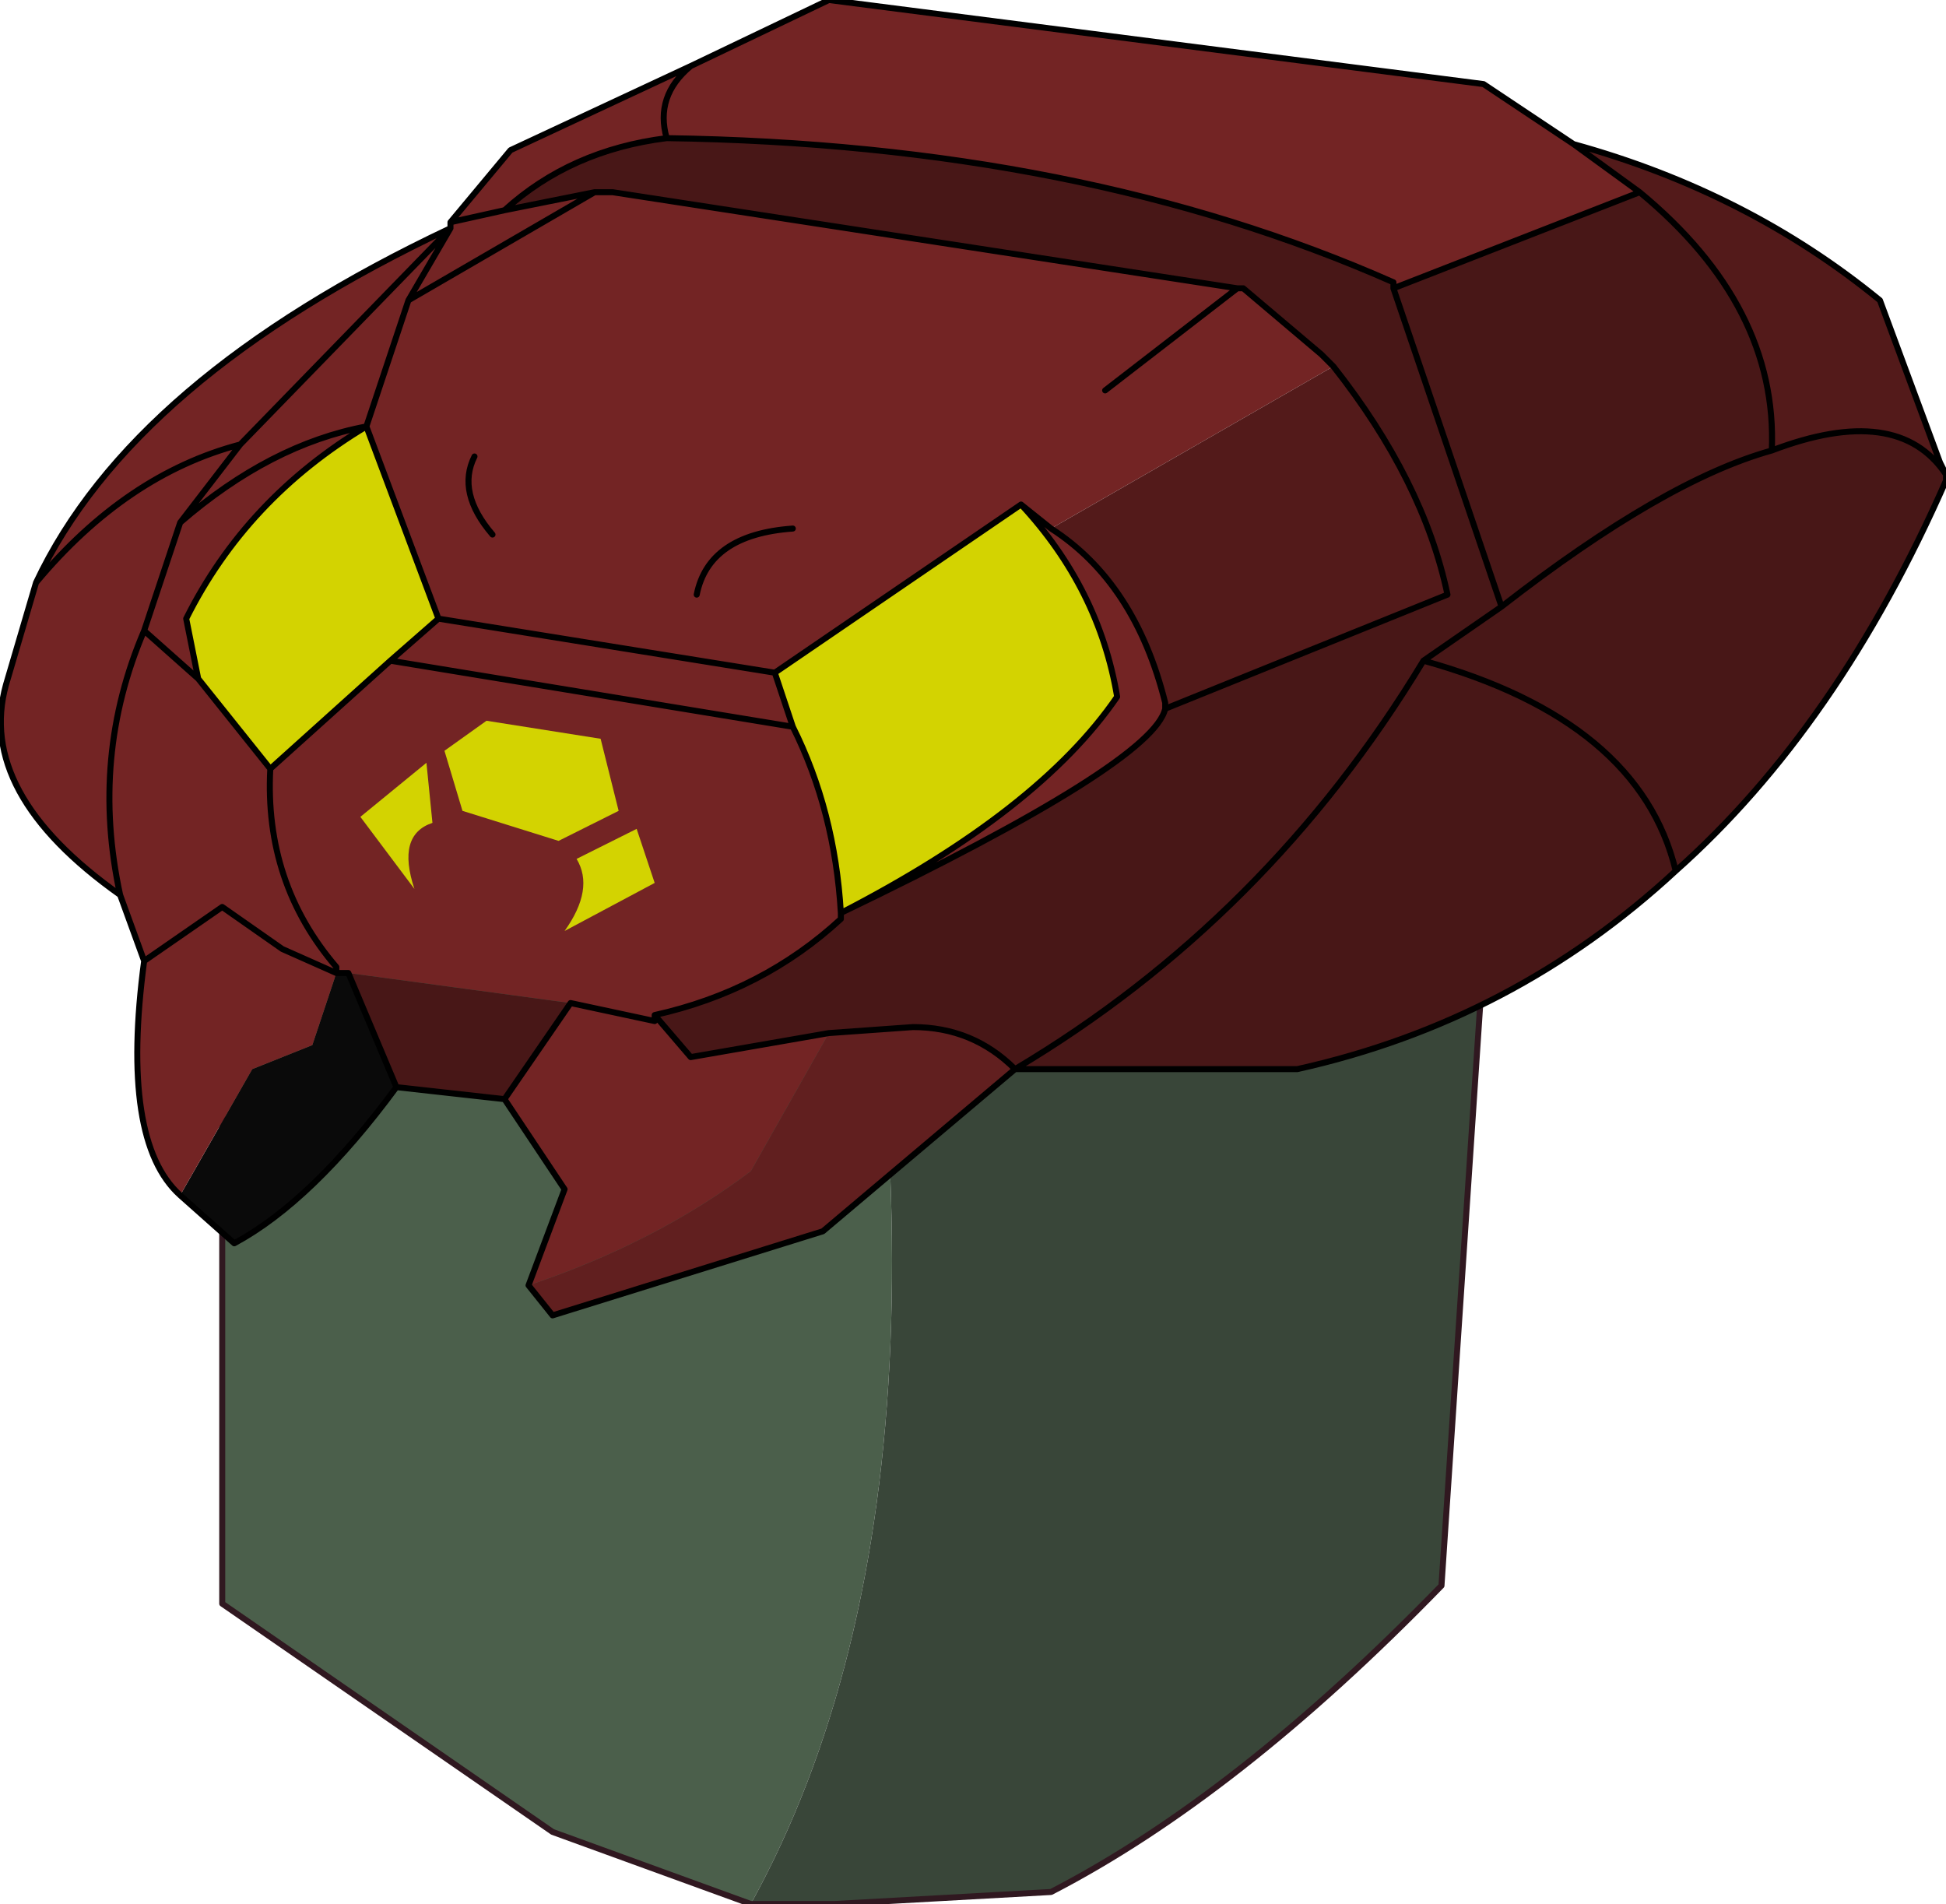 <?xml version="1.0" encoding="UTF-8" standalone="no"?>
<svg xmlns:xlink="http://www.w3.org/1999/xlink" height="15.85px" width="16.2px" xmlns="http://www.w3.org/2000/svg">
  <g transform="matrix(1.0, 0.0, 0.0, 1.0, 7.4, 4.5)">
    <path d="M-0.7 0.3 Q0.95 7.55 -1.15 11.35 L-2.8 10.75 -5.55 8.85 -5.55 4.4 -0.7 0.3" fill="#4b5f4b" fill-rule="evenodd" stroke="none"/>
    <path d="M-0.7 0.3 Q2.25 0.1 5.0 2.7 L4.6 8.7 Q2.9 10.45 1.35 11.25 L-0.45 11.35 -1.15 11.35 Q0.95 7.55 -0.7 0.3" fill="#394639" fill-rule="evenodd" stroke="none"/>
    <path d="M-1.15 11.35 L-0.45 11.35 1.35 11.25 Q2.9 10.45 4.6 8.7 L5.0 2.7 Q2.25 0.1 -0.7 0.3 L-5.55 4.4 -5.55 8.85 -2.8 10.75 -1.15 11.35 Z" fill="none" stroke="#301820" stroke-linecap="round" stroke-linejoin="round" stroke-width="0.05"/>
    <path d="M-4.35 -0.95 L-3.75 0.65 -4.15 1.0 -5.15 1.9 -5.75 1.15 -5.85 0.65 Q-5.35 -0.35 -4.35 -0.95 M-0.95 1.1 L1.1 -0.3 Q1.75 0.4 1.9 1.3 1.25 2.25 -0.4 3.1 -0.45 2.25 -0.8 1.55 L-0.95 1.1" fill="#d3d301" fill-rule="evenodd" stroke="none"/>
    <path d="M-4.1 4.55 Q-4.8 5.5 -5.45 5.85 L-5.9 5.45 -5.3 4.4 -4.8 4.2 -4.6 3.6 -4.5 3.6 -4.1 4.55" fill="#0a0a0a" fill-rule="evenodd" stroke="none"/>
    <path d="M1.35 -0.1 L1.1 -0.3 1.35 -0.1 Q2.05 0.35 2.3 1.35 L2.3 1.4 Q2.2 1.85 -0.4 3.1 1.25 2.25 1.9 1.3 1.75 0.4 1.1 -0.3 L-0.95 1.1 -3.75 0.65 -0.95 1.1 -0.8 1.55 Q-0.45 2.25 -0.4 3.1 L-0.4 3.15 Q-1.05 3.75 -1.95 3.95 L-1.65 4.3 -0.5 4.1 -1.15 5.25 Q-1.95 5.85 -3.0 6.2 L-2.7 5.4 -3.2 4.65 -2.65 3.85 -4.5 3.6 -4.6 3.6 -4.6 3.55 Q-5.2 2.85 -5.15 1.9 L-4.15 1.0 -3.75 0.65 -4.35 -0.95 -4.0 -2.0 -2.45 -2.9 -4.0 -2.0 -4.35 -0.95 Q-5.15 -0.8 -5.9 -0.15 -5.15 -0.8 -4.35 -0.95 -5.35 -0.35 -5.85 0.65 L-5.75 1.15 -5.15 1.9 Q-5.2 2.85 -4.6 3.55 L-4.6 3.6 -5.05 3.4 -5.55 3.05 -6.2 3.5 -6.4 2.95 Q-7.6 2.1 -7.35 1.2 L-7.1 0.35 Q-6.3 -1.35 -3.65 -2.6 L-3.65 -2.65 -3.15 -3.25 -1.65 -3.95 -0.5 -4.5 4.95 -3.8 5.7 -3.3 6.25 -2.9 4.2 -2.1 4.2 -2.15 Q1.6 -3.3 -1.85 -3.35 -2.65 -3.25 -3.2 -2.75 L-2.45 -2.9 -2.3 -2.9 2.9 -2.1 2.95 -2.1 3.6 -1.55 3.7 -1.45 1.35 -0.1 M1.8 -1.25 L2.9 -2.1 1.8 -1.25 M-5.9 5.45 Q-6.4 5.0 -6.2 3.5 L-5.55 3.05 -5.05 3.4 -4.6 3.6 -4.8 4.2 -5.3 4.4 -5.9 5.45 M-5.4 -0.8 L-3.65 -2.6 -4.0 -2.0 -3.65 -2.6 -5.4 -0.8 -5.9 -0.15 -6.2 0.75 Q-6.65 1.8 -6.4 2.95 -6.65 1.8 -6.2 0.75 L-5.9 -0.15 -5.4 -0.8 Q-6.35 -0.55 -7.1 0.35 -6.35 -0.55 -5.4 -0.8 M-3.2 -2.75 L-3.65 -2.65 -3.2 -2.75 M-3.45 -0.7 Q-3.6 -0.4 -3.3 -0.05 -3.6 -0.4 -3.45 -0.7 M-1.65 -3.95 Q-1.95 -3.7 -1.85 -3.35 -1.95 -3.7 -1.65 -3.95 M-1.95 3.95 L-1.95 4.0 -2.65 3.85 -1.95 4.0 -1.95 3.95 M-1.6 0.45 Q-1.5 -0.05 -0.8 -0.1 -1.5 -0.05 -1.6 0.45 M-5.75 1.15 L-6.2 0.75 -5.75 1.15 M-4.15 1.0 L-0.8 1.55 -4.15 1.0" fill="#732424" fill-rule="evenodd" stroke="none"/>
    <path d="M1.35 -0.1 L3.7 -1.45 Q4.45 -0.5 4.65 0.45 L2.3 1.4 2.3 1.35 Q2.05 0.35 1.35 -0.1 M8.8 -0.55 Q8.4 -1.15 7.35 -0.75 7.4 -1.95 6.25 -2.9 L5.7 -3.3 Q7.15 -2.9 8.25 -2.0 L8.75 -0.65 8.8 -0.55" fill="#531a1a" fill-rule="evenodd" stroke="none"/>
    <path d="M3.7 -1.45 L3.6 -1.55 2.95 -2.1 2.9 -2.1 -2.3 -2.9 -2.45 -2.9 -3.2 -2.75 Q-2.65 -3.25 -1.85 -3.35 1.6 -3.3 4.2 -2.15 L4.2 -2.1 6.25 -2.9 Q7.4 -1.95 7.35 -0.75 8.4 -1.15 8.8 -0.55 L8.8 -0.5 Q7.9 1.55 6.55 2.75 5.2 4.0 3.4 4.4 L1.05 4.4 Q3.15 3.15 4.45 1.0 6.25 1.5 6.55 2.75 6.25 1.5 4.45 1.0 3.15 3.15 1.05 4.4 0.7 4.05 0.2 4.05 L-0.5 4.1 -1.65 4.3 -1.95 3.95 Q-1.05 3.75 -0.4 3.15 L-0.4 3.1 Q2.2 1.85 2.3 1.4 L4.65 0.45 Q4.45 -0.5 3.7 -1.45 M7.35 -0.75 Q6.45 -0.5 5.1 0.55 L4.2 -2.1 5.1 0.55 Q6.45 -0.5 7.35 -0.75 M-3.2 4.65 L-4.1 4.55 -4.5 3.6 -2.65 3.85 -3.2 4.65 M5.1 0.55 L4.45 1.0 5.1 0.55" fill="#481717" fill-rule="evenodd" stroke="none"/>
    <path d="M1.05 4.4 L-0.55 5.75 -2.8 6.45 -3.0 6.2 Q-1.95 5.85 -1.15 5.25 L-0.5 4.1 0.2 4.05 Q0.7 4.05 1.05 4.4" fill="#611f1f" fill-rule="evenodd" stroke="none"/>
    <path d="M2.9 -2.1 L1.8 -1.25 M1.1 -0.3 L1.35 -0.1 Q2.05 0.35 2.3 1.35 L2.3 1.4 4.65 0.45 Q4.45 -0.5 3.7 -1.45 L3.6 -1.55 2.95 -2.1 2.9 -2.1 -2.3 -2.9 -2.45 -2.9 -4.0 -2.0 -4.35 -0.95 -3.75 0.65 -0.95 1.1 1.1 -0.3 Q1.75 0.4 1.9 1.3 1.25 2.25 -0.4 3.1 2.2 1.85 2.3 1.4 M4.2 -2.1 L4.2 -2.15 Q1.6 -3.3 -1.85 -3.35 -2.65 -3.25 -3.2 -2.75 L-2.45 -2.9 M6.25 -2.9 Q7.4 -1.95 7.35 -0.75 8.4 -1.15 8.8 -0.55 L8.75 -0.65 8.25 -2.0 Q7.15 -2.9 5.7 -3.3 L6.25 -2.9 4.2 -2.1 5.1 0.55 Q6.45 -0.5 7.35 -0.75 M8.8 -0.55 L8.8 -0.5 Q7.9 1.55 6.55 2.75 5.2 4.0 3.4 4.4 L1.05 4.4 -0.55 5.75 -2.8 6.45 -3.0 6.2 -2.7 5.4 -3.2 4.65 -4.1 4.55 Q-4.8 5.5 -5.45 5.85 L-5.9 5.45 Q-6.4 5.0 -6.2 3.5 L-6.4 2.95 Q-7.6 2.1 -7.35 1.2 L-7.1 0.35 Q-6.3 -1.35 -3.65 -2.6 L-3.65 -2.65 -3.15 -3.25 -1.65 -3.95 -0.5 -4.5 4.95 -3.8 5.7 -3.3 M6.55 2.75 Q6.25 1.5 4.45 1.0 3.15 3.15 1.05 4.4 0.7 4.05 0.2 4.05 L-0.5 4.1 -1.65 4.3 -1.95 3.95 Q-1.05 3.75 -0.4 3.15 L-0.4 3.1 Q-0.45 2.25 -0.8 1.55 L-4.15 1.0 -3.75 0.65 M4.45 1.0 L5.1 0.55 M-6.4 2.95 Q-6.65 1.8 -6.2 0.75 L-5.9 -0.15 -5.4 -0.8 Q-6.35 -0.55 -7.1 0.35 M-1.85 -3.35 Q-1.95 -3.7 -1.65 -3.95 M-3.3 -0.05 Q-3.6 -0.4 -3.45 -0.7 M-3.65 -2.65 L-3.2 -2.75 M-4.0 -2.0 L-3.65 -2.6 -5.4 -0.8 M-4.35 -0.95 Q-5.15 -0.8 -5.9 -0.15 M-0.95 1.1 L-0.8 1.55 M-4.35 -0.95 Q-5.35 -0.35 -5.85 0.65 L-5.75 1.15 -5.15 1.9 -4.15 1.0 M-4.6 3.6 L-4.6 3.55 Q-5.2 2.85 -5.15 1.9 M-4.6 3.6 L-5.05 3.4 -5.55 3.05 -6.2 3.5 M-4.6 3.6 L-4.5 3.6 -4.1 4.55 M-2.65 3.85 L-1.95 4.0 -1.95 3.95 M-3.2 4.65 L-2.65 3.85 M-6.2 0.75 L-5.75 1.15 M-0.8 -0.1 Q-1.5 -0.05 -1.6 0.45" fill="none" stroke="#000000" stroke-linecap="round" stroke-linejoin="round" stroke-width="0.05"/>
    <path d="M-2.25 2.25 L-2.75 2.5 -3.55 2.25 -3.7 1.75 -3.35 1.5 -2.4 1.65 -2.25 2.25 M-1.95 2.85 L-2.7 3.25 Q-2.45 2.9 -2.6 2.65 L-2.1 2.4 -1.95 2.85 M-3.95 2.9 L-4.4 2.3 -3.85 1.85 -3.8 2.35 Q-4.1 2.45 -3.95 2.9" fill="#d3d301" fill-rule="evenodd" stroke="none"/>
  </g>
</svg>
